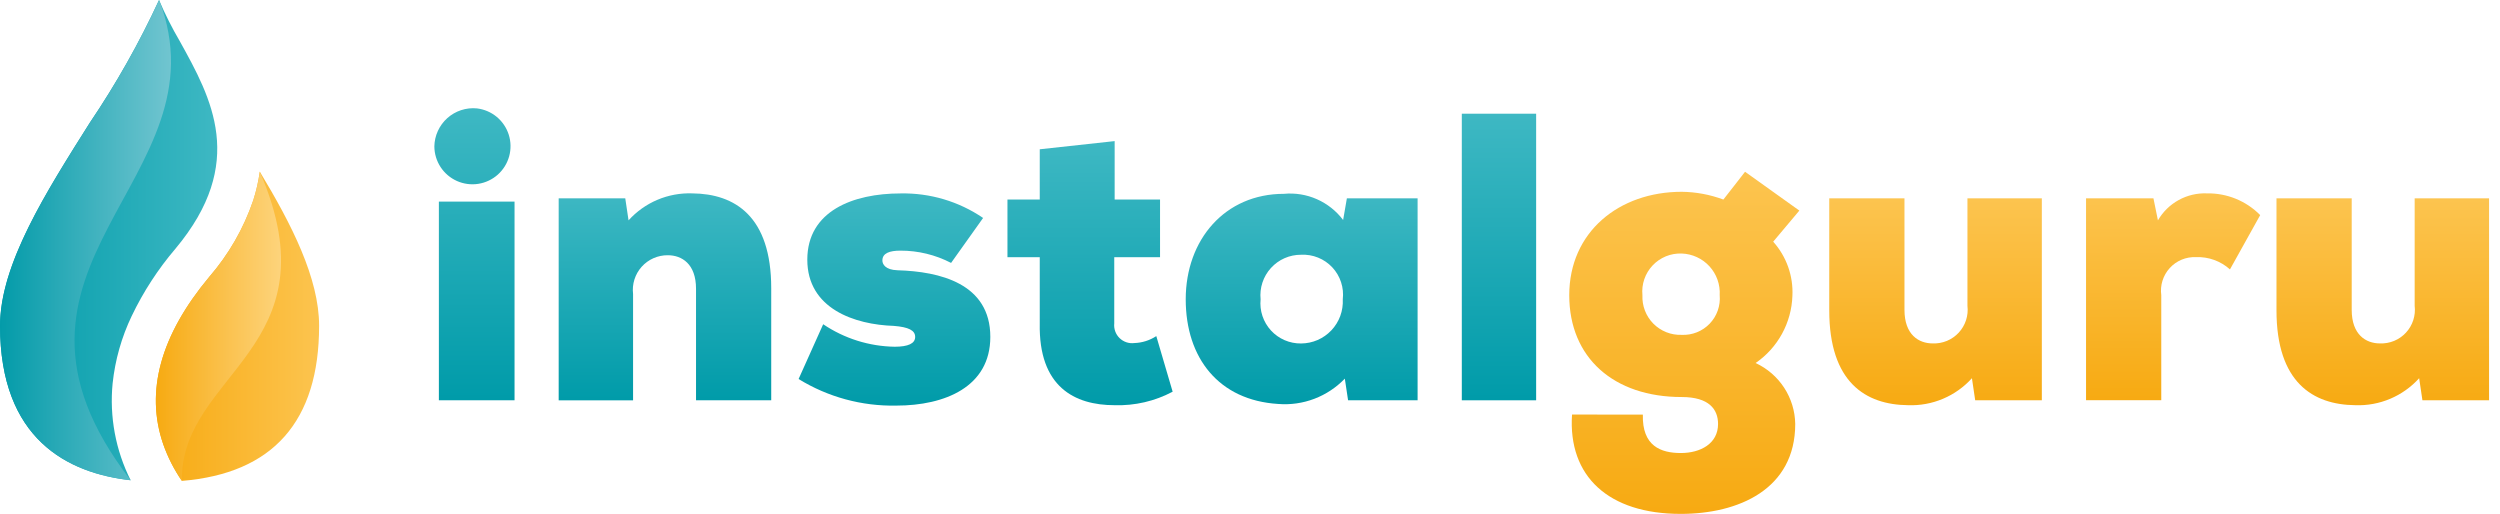 <svg width="180" height="37" viewBox="0 0 180 37" fill="none" xmlns="http://www.w3.org/2000/svg">
<path d="M12.634 17.904C11.378 19.377 10.319 21.006 9.483 22.752C8.752 24.278 8.288 25.918 8.109 27.601C7.874 30.001 8.324 32.419 9.405 34.575C4.861 34.067 0 31.616 0 23.453C0 19.049 3.286 13.856 6.465 8.835C8.363 6.03 10.03 3.075 11.448 0C11.886 1.022 12.387 2.015 12.949 2.974C15.222 7.076 17.8 11.721 12.634 17.904Z" fill="url(#paint0_linear)"/>
<path d="M22.976 23.456C22.976 30.334 19.652 34.09 13.095 34.624C12.533 33.807 12.082 32.919 11.752 31.983C10.443 28.191 11.557 24.139 15.065 19.936C16.468 18.319 17.544 16.446 18.235 14.42C18.451 13.747 18.608 13.057 18.704 12.358C20.998 16.157 22.976 20.038 22.976 23.456Z" fill="url(#paint1_linear)"/>
<path d="M9.411 34.581C4.867 34.071 0.006 31.622 0.006 23.46C0.006 23.248 0.015 23.037 0.033 22.811C0.041 22.655 0.059 22.499 0.076 22.344C0.078 22.297 0.083 22.251 0.093 22.205C0.1 22.121 0.112 22.037 0.128 21.954C0.145 21.8 0.172 21.647 0.206 21.496C0.249 21.271 0.293 21.045 0.353 20.82C0.405 20.609 0.459 20.406 0.518 20.186C0.767 19.361 1.065 18.552 1.41 17.762C1.54 17.459 1.678 17.156 1.825 16.845C2.31 15.823 2.872 14.777 3.478 13.729C3.59 13.538 3.703 13.339 3.815 13.148C3.988 12.854 4.161 12.56 4.343 12.265C5.027 11.123 5.754 9.971 6.472 8.837C8.367 6.029 10.034 3.074 11.458 0C16.446 12.986 -2.595 19.045 9.411 34.581Z" fill="url(#paint2_linear)"/>
<path d="M13.095 34.624C12.533 33.807 12.082 32.919 11.752 31.983C10.443 28.191 11.557 24.139 15.065 19.936C16.468 18.319 17.544 16.446 18.235 14.42C18.451 13.747 18.608 13.057 18.704 12.358C24.235 25.104 12.983 26.835 13.095 34.624Z" fill="url(#paint3_linear)"/>
<path d="M118.285 29.852C118.226 32.117 119.579 32.618 121.022 32.618C122.434 32.618 123.7 31.941 123.7 30.528C123.7 29.471 123.052 28.586 121.081 28.586C116.195 28.586 112.986 25.76 112.986 21.256C112.986 16.694 116.579 13.809 121.081 13.809C122.106 13.82 123.122 14.01 124.083 14.368C124.584 13.721 125.172 12.985 125.643 12.367L129.553 15.162L127.67 17.401C128.628 18.471 129.125 19.876 129.053 21.31C129.02 22.266 128.762 23.201 128.302 24.039C127.842 24.877 127.192 25.596 126.404 26.138C127.244 26.527 127.957 27.145 128.462 27.92C128.967 28.696 129.242 29.598 129.257 30.523C129.257 35.233 125.166 37 121.015 37C115.806 37 112.891 34.292 113.186 29.847L118.285 29.852ZM118.255 21.256C118.238 21.633 118.299 22.01 118.434 22.362C118.569 22.714 118.776 23.035 119.042 23.303C119.308 23.571 119.626 23.781 119.977 23.92C120.328 24.059 120.704 24.123 121.081 24.109C121.455 24.127 121.828 24.064 122.176 23.925C122.524 23.786 122.838 23.575 123.097 23.305C123.356 23.034 123.555 22.712 123.679 22.358C123.803 22.005 123.851 21.629 123.818 21.256C123.84 20.878 123.787 20.5 123.661 20.142C123.535 19.785 123.338 19.457 123.083 19.177C122.828 18.897 122.519 18.671 122.175 18.513C121.831 18.354 121.459 18.266 121.081 18.253C120.691 18.239 120.302 18.308 119.941 18.456C119.58 18.605 119.254 18.828 118.987 19.113C118.719 19.397 118.515 19.735 118.389 20.104C118.263 20.474 118.217 20.866 118.255 21.254V21.256Z" fill="url(#paint4_linear)"/>
<path d="M137.122 14.28V22.311C137.122 24.107 138.153 24.726 139.153 24.726C139.504 24.74 139.853 24.677 140.177 24.544C140.501 24.409 140.792 24.207 141.03 23.949C141.268 23.692 141.447 23.386 141.555 23.052C141.663 22.718 141.697 22.365 141.656 22.017V14.28H147.012V28.821H142.214L141.979 27.231C141.402 27.87 140.691 28.376 139.898 28.711C139.105 29.047 138.247 29.205 137.386 29.174C134.322 29.145 131.706 27.526 131.706 22.345V14.28H137.122Z" fill="url(#paint5_linear)"/>
<path d="M155.048 14.28L155.371 15.865C155.727 15.25 156.244 14.744 156.867 14.402C157.49 14.059 158.194 13.894 158.904 13.923C159.615 13.911 160.321 14.044 160.979 14.312C161.638 14.581 162.235 14.981 162.734 15.487L160.557 19.397C159.888 18.795 159.012 18.478 158.113 18.513C157.76 18.498 157.408 18.56 157.081 18.695C156.754 18.831 156.461 19.036 156.223 19.297C155.984 19.559 155.806 19.869 155.7 20.206C155.594 20.544 155.564 20.901 155.611 21.251V28.816H150.195V14.28H155.048Z" fill="url(#paint6_linear)"/>
<path d="M169.323 14.28V22.311C169.323 24.107 170.353 24.726 171.354 24.726C171.704 24.74 172.053 24.677 172.377 24.544C172.701 24.409 172.992 24.207 173.23 23.949C173.468 23.692 173.647 23.386 173.755 23.052C173.863 22.718 173.898 22.365 173.856 22.017V14.28H179.213V28.821H174.415L174.179 27.231C173.602 27.87 172.892 28.375 172.099 28.711C171.306 29.047 170.449 29.205 169.588 29.174C166.524 29.145 163.907 27.526 163.907 22.345V14.28H169.323Z" fill="url(#paint7_linear)"/>
<path d="M34.338 7.804C34.862 7.866 35.358 8.078 35.764 8.414C36.171 8.751 36.472 9.198 36.631 9.702C36.79 10.205 36.8 10.744 36.66 11.253C36.52 11.762 36.236 12.22 35.843 12.572C35.449 12.923 34.962 13.154 34.441 13.236C33.919 13.318 33.385 13.247 32.903 13.033C32.42 12.818 32.01 12.469 31.721 12.027C31.432 11.585 31.277 11.069 31.274 10.541C31.28 10.156 31.367 9.775 31.528 9.425C31.688 9.074 31.92 8.76 32.208 8.503C32.495 8.246 32.833 8.051 33.2 7.931C33.566 7.81 33.954 7.767 34.338 7.804ZM37.047 28.821V14.516H31.599V28.821H37.047Z" fill="url(#paint8_linear)"/>
<path d="M50.114 28.821V20.79C50.114 18.994 49.084 18.377 48.084 18.377C47.728 18.373 47.377 18.446 47.052 18.589C46.727 18.732 46.436 18.944 46.199 19.208C45.962 19.473 45.785 19.785 45.678 20.124C45.572 20.463 45.539 20.82 45.581 21.173V28.826H40.225V14.28H45.019L45.255 15.865C45.832 15.226 46.542 14.721 47.335 14.385C48.129 14.05 48.986 13.892 49.846 13.923C52.91 13.951 55.528 15.57 55.528 20.751V28.817L50.114 28.821Z" fill="url(#paint9_linear)"/>
<path d="M59.269 23.345C60.792 24.374 62.582 24.937 64.42 24.965C65.391 24.965 65.892 24.73 65.892 24.258C65.892 23.787 65.421 23.551 64.361 23.464C61.535 23.375 58.126 22.227 58.126 18.695C58.126 15.192 61.422 13.927 64.837 13.927C66.955 13.883 69.033 14.5 70.783 15.693L68.478 18.93C67.35 18.345 66.098 18.042 64.828 18.046C64.062 18.046 63.532 18.223 63.532 18.753C63.532 19.018 63.738 19.43 64.622 19.459C67.653 19.548 71.303 20.401 71.303 24.257C71.303 27.85 68.036 29.203 64.533 29.203C62.053 29.253 59.611 28.589 57.499 27.289L59.269 23.345Z" fill="url(#paint10_linear)"/>
<path d="M80.255 10.159V14.368H83.523V18.518H80.226V23.287C80.206 23.48 80.23 23.675 80.296 23.858C80.362 24.04 80.468 24.205 80.607 24.341C80.746 24.477 80.913 24.579 81.097 24.642C81.28 24.704 81.476 24.724 81.668 24.7C82.233 24.682 82.781 24.509 83.253 24.199L84.43 28.203C83.146 28.885 81.705 29.22 80.251 29.174C77.367 29.174 74.775 27.849 74.862 23.287V18.518H72.537V14.368H74.862V10.748L80.255 10.159Z" fill="url(#paint11_linear)"/>
<path d="M96.975 14.28H102.067V28.821H97.062L96.827 27.261C96.212 27.901 95.463 28.397 94.633 28.713C93.804 29.029 92.914 29.156 92.029 29.085C87.761 28.821 85.372 25.788 85.372 21.55C85.372 17.253 88.198 13.956 92.437 13.956C93.25 13.879 94.069 14.012 94.816 14.342C95.564 14.672 96.214 15.188 96.705 15.84L96.975 14.28ZM90.763 21.55C90.722 21.955 90.768 22.365 90.896 22.751C91.025 23.137 91.233 23.492 91.508 23.793C91.783 24.093 92.119 24.332 92.493 24.493C92.867 24.654 93.27 24.735 93.678 24.73C94.087 24.728 94.491 24.643 94.866 24.481C95.241 24.318 95.579 24.081 95.86 23.783C96.141 23.486 96.358 23.135 96.499 22.751C96.64 22.367 96.701 21.959 96.68 21.55C96.729 21.135 96.687 20.713 96.556 20.316C96.426 19.918 96.21 19.554 95.924 19.248C95.638 18.943 95.289 18.703 94.901 18.547C94.513 18.39 94.096 18.32 93.678 18.342C93.269 18.34 92.864 18.424 92.49 18.588C92.116 18.753 91.781 18.994 91.506 19.297C91.231 19.599 91.023 19.956 90.895 20.345C90.767 20.733 90.722 21.143 90.763 21.55Z" fill="url(#paint12_linear)"/>
<path d="M110.602 8.187V28.821H105.25V8.187H110.602Z" fill="url(#paint13_linear)"/>
<defs>
<linearGradient id="paint0_linear" x1="0" y1="17.287" x2="15.642" y2="17.287" gradientUnits="userSpaceOnUse">
<stop stop-color="#009BA9"/>
<stop offset="1" stop-color="#3EB8C3"/>
</linearGradient>
<linearGradient id="paint1_linear" x1="11.221" y1="23.491" x2="22.976" y2="23.491" gradientUnits="userSpaceOnUse">
<stop stop-color="#F7AA12"/>
<stop offset="1" stop-color="#FCC44F"/>
</linearGradient>
<linearGradient id="paint2_linear" x1="0.006" y1="17.291" x2="12.311" y2="17.291" gradientUnits="userSpaceOnUse">
<stop stop-color="#039BA9"/>
<stop offset="1" stop-color="#71C5D0"/>
</linearGradient>
<linearGradient id="paint3_linear" x1="11.221" y1="23.491" x2="20.234" y2="23.491" gradientUnits="userSpaceOnUse">
<stop stop-color="#F7AA12"/>
<stop offset="1" stop-color="#FDD47C"/>
</linearGradient>
<linearGradient id="paint4_linear" x1="121.27" y1="37" x2="121.27" y2="12.367" gradientUnits="userSpaceOnUse">
<stop stop-color="#F7AA12"/>
<stop offset="1" stop-color="#FCC44F"/>
</linearGradient>
<linearGradient id="paint5_linear" x1="139.359" y1="29.178" x2="139.359" y2="14.28" gradientUnits="userSpaceOnUse">
<stop stop-color="#F7AA12"/>
<stop offset="1" stop-color="#FCC44F"/>
</linearGradient>
<linearGradient id="paint6_linear" x1="156.464" y1="28.816" x2="156.464" y2="13.92" gradientUnits="userSpaceOnUse">
<stop stop-color="#F7AA12"/>
<stop offset="1" stop-color="#FCC44F"/>
</linearGradient>
<linearGradient id="paint7_linear" x1="171.56" y1="29.178" x2="171.56" y2="14.28" gradientUnits="userSpaceOnUse">
<stop stop-color="#F7AA12"/>
<stop offset="1" stop-color="#FCC44F"/>
</linearGradient>
<linearGradient id="paint8_linear" x1="34.16" y1="28.821" x2="34.16" y2="7.791" gradientUnits="userSpaceOnUse">
<stop stop-color="#009BA9"/>
<stop offset="1" stop-color="#3EB8C3"/>
</linearGradient>
<linearGradient id="paint9_linear" x1="47.877" y1="28.826" x2="47.877" y2="13.919" gradientUnits="userSpaceOnUse">
<stop stop-color="#009BA9"/>
<stop offset="1" stop-color="#3EB8C3"/>
</linearGradient>
<linearGradient id="paint10_linear" x1="64.401" y1="29.205" x2="64.401" y2="13.925" gradientUnits="userSpaceOnUse">
<stop stop-color="#009BA9"/>
<stop offset="1" stop-color="#3EB8C3"/>
</linearGradient>
<linearGradient id="paint11_linear" x1="78.484" y1="29.178" x2="78.484" y2="10.159" gradientUnits="userSpaceOnUse">
<stop stop-color="#009BA9"/>
<stop offset="1" stop-color="#3EB8C3"/>
</linearGradient>
<linearGradient id="paint12_linear" x1="93.719" y1="29.104" x2="93.719" y2="13.935" gradientUnits="userSpaceOnUse">
<stop stop-color="#009BA9"/>
<stop offset="1" stop-color="#3EB8C3"/>
</linearGradient>
<linearGradient id="paint13_linear" x1="107.926" y1="28.821" x2="107.926" y2="8.187" gradientUnits="userSpaceOnUse">
<stop stop-color="#009BA9"/>
<stop offset="1" stop-color="#3EB8C3"/>
</linearGradient>
</defs>
</svg>
